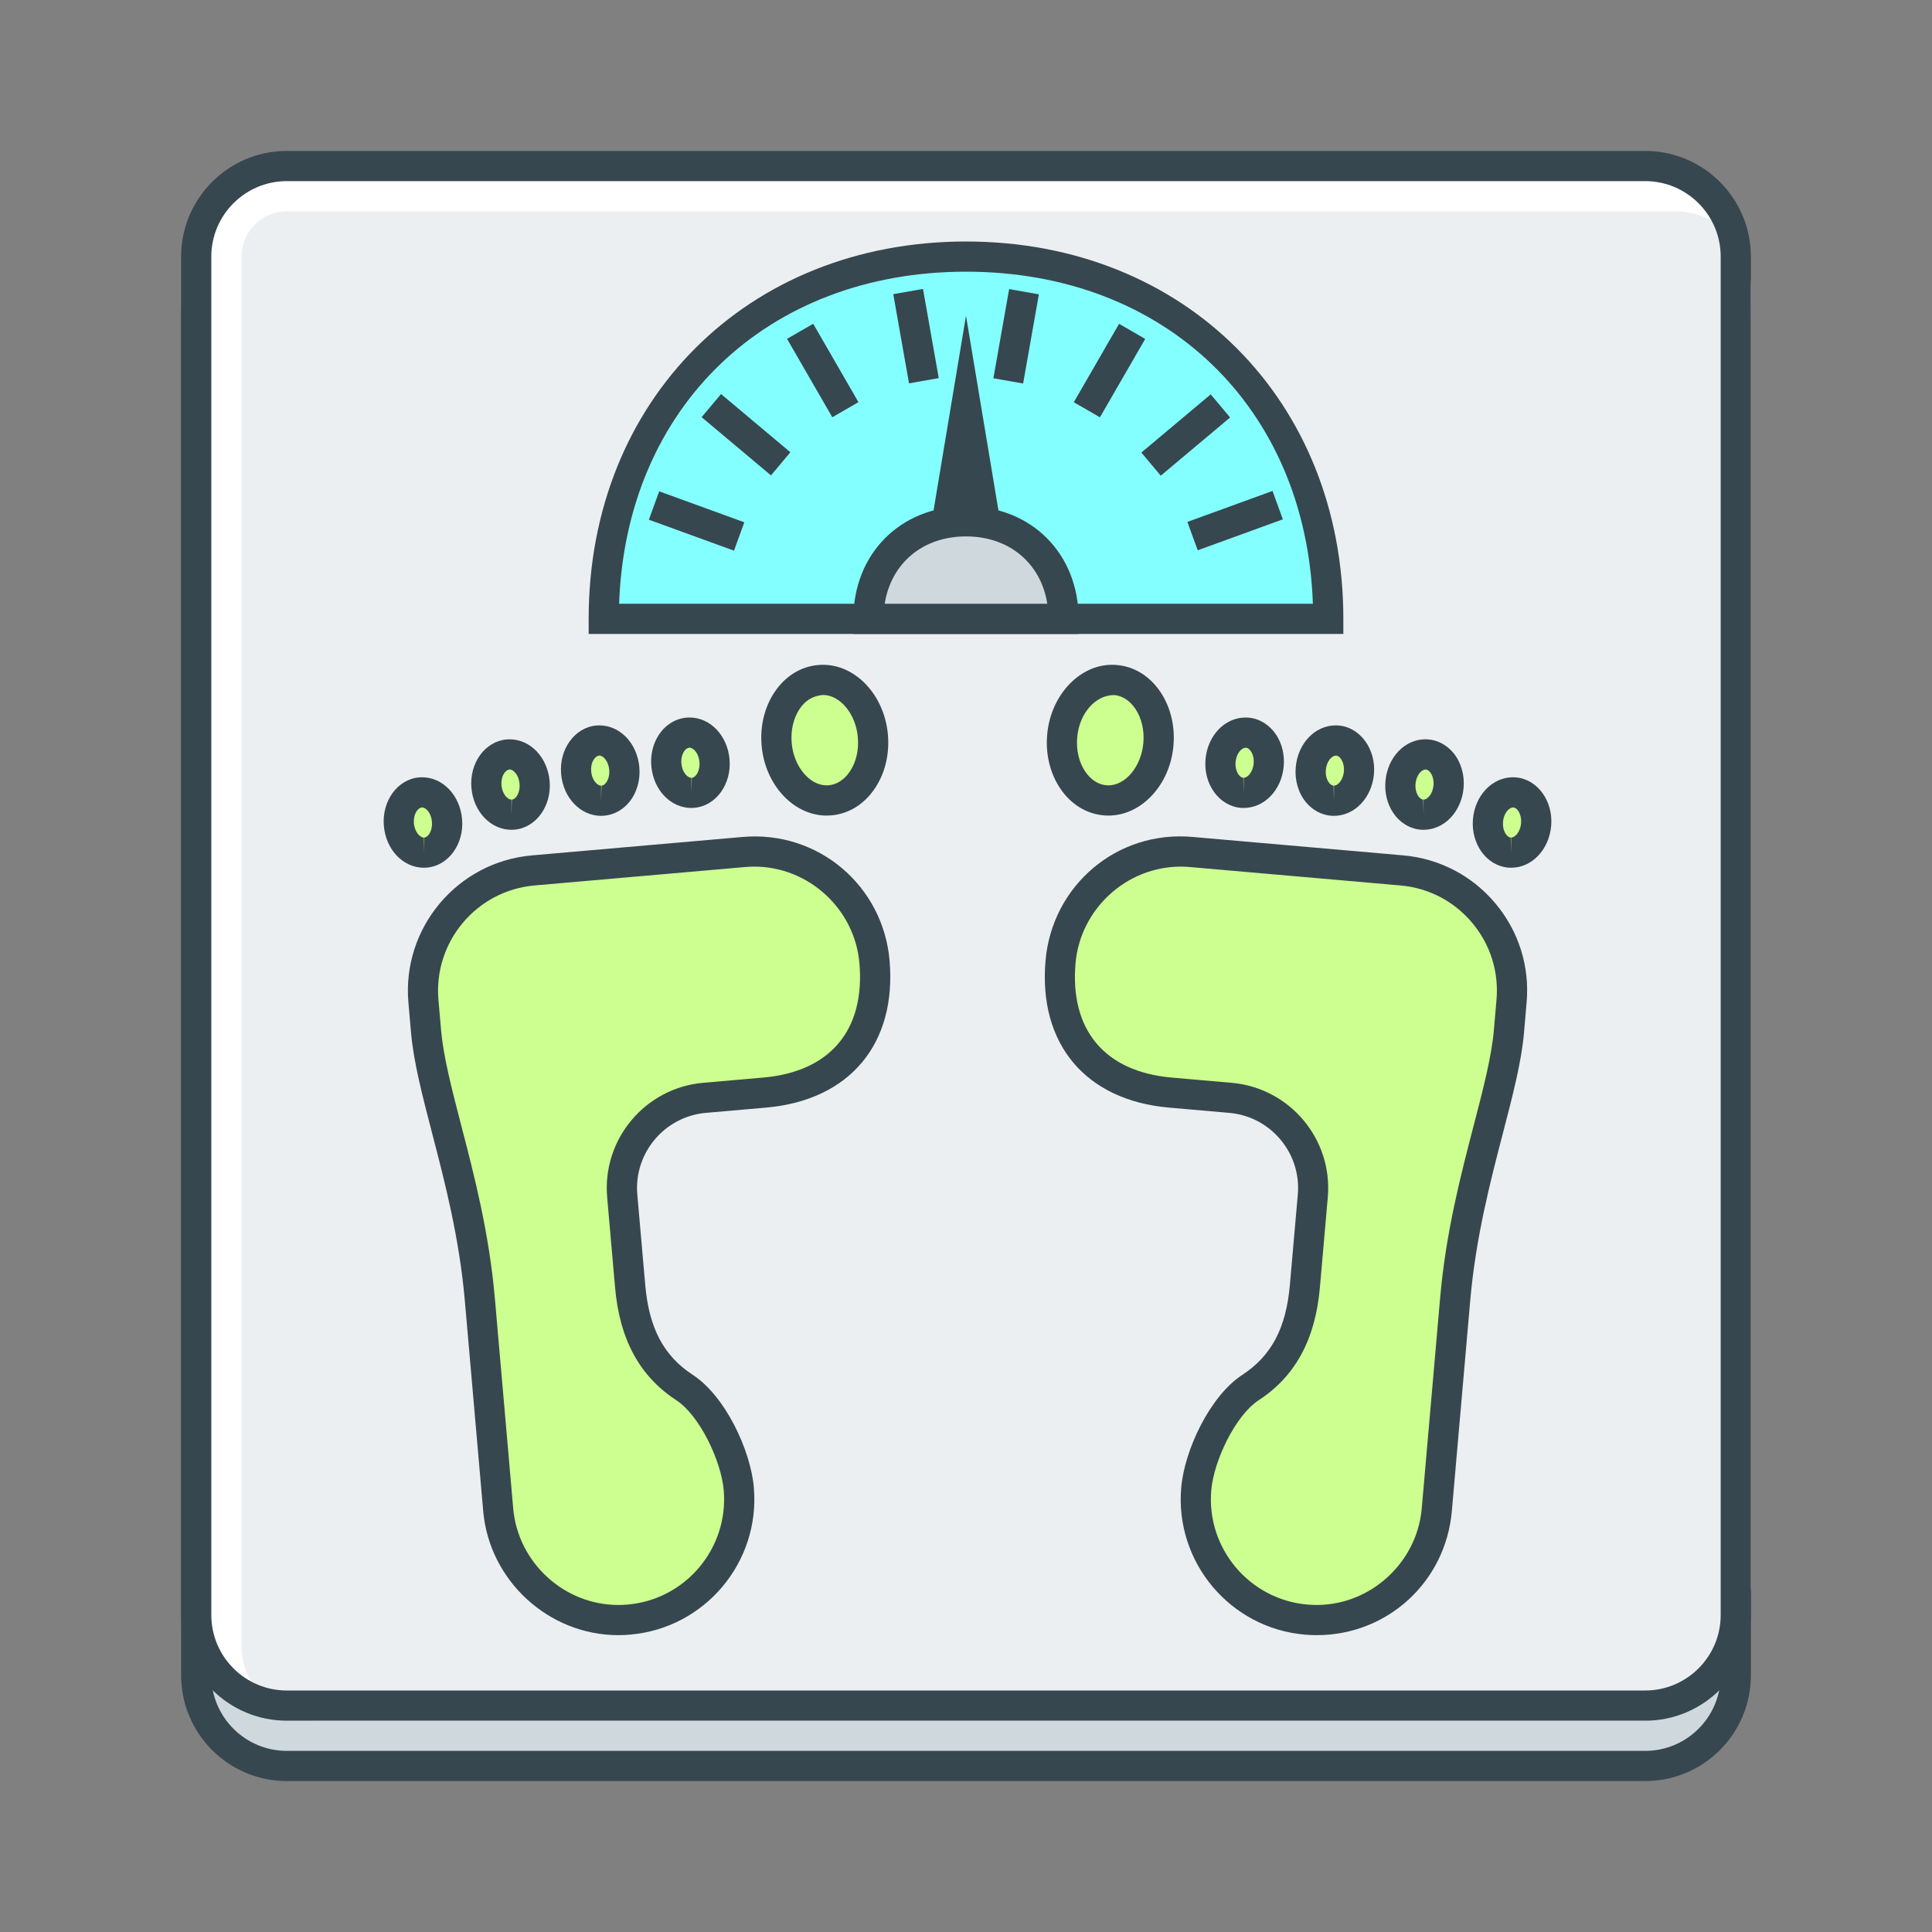 <?xml version="1.0" encoding="utf-8"?>
<!-- Generator: Adobe Illustrator 16.0.0, SVG Export Plug-In . SVG Version: 6.00 Build 0)  -->
<!DOCTYPE svg PUBLIC "-//W3C//DTD SVG 1.1//EN" "http://www.w3.org/Graphics/SVG/1.1/DTD/svg11.dtd">
<svg version="1.1" id="_x3C_Layer_x3E_" xmlns="http://www.w3.org/2000/svg" xmlns:xlink="http://www.w3.org/1999/xlink" x="0px"
	 y="0px" width="64px" height="64px" viewBox="0 0 64 64" enable-background="new 0 0 64 64" xml:space="preserve">
<rect x="0" y="0" width="64" height="64" fill="#808080" stroke="none"/>
<g id="healthy_weight">
	<g>
		<g>
			<g>
				<path fill="#CFD8DC" d="M57.5,55.5c0,1.65-1.35,3-3,3h-45c-1.65,0-3-1.35-3-3v-45c0-1.65,1.35-3,3-3h45c1.65,0,3,1.35,3,3V55.5z
					"/>
			</g>
		</g>
		<g>
			<g>
				<path fill="#37474F" d="M54.5,59h-45C7.57,59,6,57.43,6,55.5v-45C6,8.57,7.57,7,9.5,7h45c1.93,0,3.5,1.57,3.5,3.5v45
					C58,57.43,56.43,59,54.5,59z M9.5,8C8.122,8,7,9.122,7,10.5v45C7,56.878,8.122,58,9.5,58h45c1.378,0,2.5-1.122,2.5-2.5v-45
					C57,9.122,55.878,8,54.5,8H9.5z"/>
			</g>
		</g>
	</g>
	<g>
		<g>
			<path fill="#FFFFFF" d="M57.5,53.5c0,1.65-1.35,3-3,3h-45c-1.65,0-3-1.35-3-3v-45c0-1.65,1.35-3,3-3h45c1.65,0,3,1.35,3,3V53.5z"
				/>
		</g>
	</g>
	<g>
		<g>
			<path fill="#ECEFF1" d="M55.5,7h-46C8.671,7,8,7.671,8,8.5v46c0,1.378,1.122,2.5,2.5,2.5h44c1.378,0,3.5-3.122,3.5-4.5v-43
				C58,8.122,56.878,7,55.5,7z"/>
		</g>
	</g>
	<g>
		<g>
			<path fill="#37474F" d="M54.5,57h-45C7.57,57,6,55.43,6,53.5v-45C6,6.57,7.57,5,9.5,5h45C56.43,5,58,6.57,58,8.5v45
				C58,55.43,56.43,57,54.5,57z M9.5,6C8.122,6,7,7.122,7,8.5v45C7,54.878,8.122,56,9.5,56h45c1.378,0,2.5-1.122,2.5-2.5v-45
				C57,7.122,55.878,6,54.5,6H9.5z"/>
		</g>
	</g>
	<g>
		<g>
			<path fill="#84FFFF" d="M20,20.5c0-7.385,5.372-12,12-12s12,4.615,12,12H20z"/>
		</g>
		<g>
			<path fill="#37474F" d="M44.5,21h-25v-0.5C19.5,13.257,24.757,8,32,8s12.5,5.257,12.5,12.5V21z M20.509,20h22.982
				C43.264,13.497,38.603,9,32,9S20.736,13.497,20.509,20z"/>
		</g>
	</g>
	<g>
		<g>
			<polygon fill="#37474F" points="32,10.458 30.41,20 33.59,20 			"/>
		</g>
	</g>
	<g>
		<g>
			<path fill="#CFD8DC" d="M28.769,20.5c0-1.989,1.446-3.231,3.231-3.231s3.231,1.242,3.231,3.231H28.769z"/>
		</g>
		<g>
			<path fill="#37474F" d="M35.731,21h-7.462v-0.5c0-2.162,1.569-3.731,3.731-3.731s3.731,1.569,3.731,3.731V21z M29.307,20h5.386
				c-0.208-1.336-1.257-2.231-2.693-2.231S29.516,18.664,29.307,20z"/>
		</g>
	</g>
	<g>
		<g>
			<g>
				<path fill="#CCFF90" d="M49.986,34.163c-0.189,2.158-1.455,5.143-1.781,8.879c-0.25,2.864-0.436,4.981-0.436,4.981l-0.174,1.992
					c-0.193,2.201-2.131,3.829-4.333,3.636c-2.2-0.192-3.828-2.133-3.636-4.333l0,0c0.096-1.1,0.867-2.748,1.8-3.355
					c1.184-0.774,1.674-1.924,1.799-3.356l0.262-2.989c0.145-1.65-1.077-3.105-2.728-3.25l-1.992-0.174
					c-2.407-0.211-3.861-1.76-3.637-4.333l0,0c0.193-2.201,2.133-3.829,4.334-3.636l6.972,0.61c2.199,0.193,3.828,2.133,3.635,4.333
					L49.986,34.163z"/>
			</g>
			<g>
				<path fill="#37474F" d="M43.616,54.167c-0.131,0-0.263-0.006-0.396-0.018c-2.472-0.216-4.307-2.403-4.09-4.875
					c0.107-1.234,0.947-3.028,2.025-3.731c0.963-0.63,1.449-1.549,1.574-2.981l0.262-2.989c0.058-0.665-0.146-1.313-0.576-1.825
					c-0.429-0.511-1.032-0.825-1.697-0.883l-1.992-0.174c-2.765-0.242-4.333-2.11-4.091-4.875c0.217-2.474,2.358-4.319,4.875-4.091
					l6.972,0.61c1.197,0.105,2.282,0.67,3.054,1.59c0.773,0.921,1.141,2.088,1.035,3.285l-0.086,0.995
					c-0.085,0.974-0.37,2.067-0.699,3.333c-0.422,1.624-0.901,3.465-1.083,5.547l-0.609,6.973
					C47.888,52.401,45.963,54.167,43.616,54.167z M39.112,28.708c-1.795,0-3.325,1.404-3.483,3.196
					c-0.193,2.215,0.967,3.597,3.182,3.792l1.992,0.174c1.923,0.168,3.351,1.869,3.182,3.791l-0.262,2.989
					c-0.15,1.719-0.812,2.939-2.023,3.731c-0.786,0.512-1.492,2.022-1.575,2.98c-0.168,1.923,1.259,3.624,3.181,3.792
					c1.919,0.174,3.625-1.288,3.791-3.182l0.609-6.973c0.189-2.166,0.679-4.05,1.111-5.712c0.318-1.222,0.592-2.278,0.67-3.167
					l0.086-0.995c0.082-0.932-0.204-1.839-0.805-2.555s-1.444-1.156-2.375-1.237l-6.972-0.61
					C39.318,28.712,39.215,28.708,39.112,28.708z"/>
			</g>
		</g>
		<g>
			<g>
				
					<ellipse transform="matrix(-0.996 -0.087 0.087 -0.996 97.612 58.756)" fill="#CCFF90" cx="50.089" cy="27.247" rx="0.801" ry="1"/>
			</g>
			<g>
				<path fill="#37474F" d="M50.059,28.745L50.059,28.745l-0.101-0.004c-0.712-0.062-1.235-0.783-1.165-1.606
					c0.07-0.792,0.64-1.387,1.326-1.387l0.101,0.004c0.712,0.062,1.235,0.783,1.165,1.607C51.314,28.15,50.745,28.745,50.059,28.745
					z M50.131,26.748c-0.149,0-0.317,0.194-0.342,0.473c-0.024,0.284,0.115,0.512,0.256,0.524l0.013,0.5v-0.5
					c0.136,0,0.305-0.194,0.33-0.473C50.413,26.988,50.273,26.76,50.131,26.748L50.131,26.748z"/>
			</g>
		</g>
		<g>
			<g>
				
					<ellipse transform="matrix(-0.996 -0.087 0.087 -0.996 91.925 56.002)" fill="#CCFF90" cx="47.188" cy="25.989" rx="0.799" ry="1"/>
			</g>
			<g>
				<path fill="#37474F" d="M47.157,27.488l-0.099-0.004c-0.362-0.032-0.694-0.237-0.91-0.563c-0.197-0.296-0.287-0.667-0.253-1.046
					c0.07-0.79,0.639-1.385,1.323-1.385l0.101,0.004c0.313,0.027,0.604,0.184,0.819,0.439c0.258,0.308,0.384,0.734,0.345,1.169
					C48.412,26.893,47.842,27.488,47.157,27.488z M47.23,25.491c-0.147,0-0.314,0.194-0.339,0.473
					c-0.013,0.151,0.019,0.298,0.09,0.404c0.028,0.042,0.086,0.113,0.164,0.12l0.012,0.5v-0.5c0.136,0,0.305-0.194,0.33-0.474
					c0.015-0.17-0.028-0.333-0.116-0.438C47.34,25.54,47.292,25.496,47.23,25.491L47.23,25.491z"/>
			</g>
		</g>
		<g>
			<g>
				
					<ellipse transform="matrix(-0.996 -0.087 0.087 -0.996 86.042 54.816)" fill="#CCFF90" cx="44.219" cy="25.528" rx="0.8" ry="1"/>
			</g>
			<g>
				<path fill="#37474F" d="M44.188,27.026L44.188,27.026l-0.101-0.004c-0.313-0.027-0.604-0.184-0.819-0.439
					c-0.258-0.308-0.384-0.734-0.345-1.169c0.069-0.789,0.638-1.385,1.325-1.385l0.1,0.004c0.714,0.063,1.237,0.784,1.166,1.607
					C45.444,26.431,44.874,27.026,44.188,27.026z M44.261,25.03c-0.149,0-0.317,0.194-0.341,0.472
					c-0.015,0.171,0.028,0.334,0.116,0.439c0.03,0.036,0.079,0.08,0.14,0.085l0.013,0.5v-0.5c0.136,0,0.305-0.194,0.33-0.473
					C44.543,25.269,44.403,25.042,44.261,25.03C44.261,25.03,44.261,25.03,44.261,25.03z"/>
			</g>
		</g>
		<g>
			<g>
				
					<ellipse transform="matrix(-0.996 -0.087 0.087 -0.996 80.106 54.021)" fill="#CCFF90" cx="41.229" cy="25.266" rx="0.8" ry="1"/>
			</g>
			<g>
				<path fill="#37474F" d="M41.198,26.765L41.198,26.765l-0.099-0.004c-0.714-0.063-1.237-0.784-1.165-1.607
					c0.069-0.79,0.639-1.385,1.326-1.385l0.1,0.004c0.362,0.031,0.694,0.236,0.911,0.562c0.197,0.295,0.287,0.667,0.254,1.045
					C42.457,26.169,41.886,26.765,41.198,26.765z M41.273,24.769c-0.15,0-0.318,0.194-0.343,0.472
					c-0.025,0.285,0.115,0.512,0.256,0.524l0.012,0.5v-0.5c0.137,0,0.306-0.194,0.331-0.473c0.013-0.151-0.02-0.298-0.09-0.404
					C41.411,24.847,41.353,24.775,41.273,24.769L41.273,24.769z"/>
			</g>
		</g>
		<g>
			<g>
				
					<ellipse transform="matrix(-0.996 -0.087 0.087 -0.996 71.283 52.149)" fill="#CCFF90" cx="36.78" cy="24.519" rx="1.6" ry="2.001"/>
			</g>
			<g>
				<path fill="#37474F" d="M36.718,27.017L36.718,27.017c-0.052,0-0.104-0.002-0.156-0.007c-0.58-0.051-1.095-0.372-1.448-0.903
					c-0.331-0.497-0.482-1.126-0.425-1.771c0.118-1.358,1.153-2.412,2.309-2.307c0.581,0.05,1.095,0.371,1.449,0.903
					c0.331,0.497,0.482,1.125,0.425,1.771C38.759,26,37.813,27.017,36.718,27.017z M36.906,23.025c-0.638,0-1.155,0.627-1.222,1.398
					c-0.037,0.42,0.056,0.821,0.261,1.129c0.183,0.274,0.432,0.438,0.703,0.461l0.069,0.003c0.571,0,1.09-0.629,1.158-1.402
					c0.037-0.419-0.056-0.82-0.261-1.129c-0.183-0.273-0.433-0.437-0.704-0.461C36.909,23.025,36.907,23.025,36.906,23.025z"/>
			</g>
		</g>
	</g>
	<g>
		<g>
			<g>
				<path fill="#CCFF90" d="M14.114,34.163c0.189,2.158,1.454,5.143,1.781,8.879c0.25,2.864,0.436,4.981,0.436,4.981l0.174,1.992
					c0.192,2.201,2.133,3.829,4.334,3.636c2.2-0.192,3.828-2.133,3.636-4.333l0,0c-0.096-1.1-0.867-2.748-1.8-3.355
					c-1.184-0.774-1.674-1.924-1.799-3.356l-0.262-2.989c-0.145-1.65,1.077-3.105,2.728-3.25l1.992-0.174
					c2.407-0.211,3.861-1.76,3.637-4.333l0,0c-0.193-2.201-2.133-3.829-4.334-3.636l-6.973,0.61
					c-2.201,0.193-3.829,2.133-3.637,4.333L14.114,34.163z"/>
			</g>
			<g>
				<path fill="#37474F" d="M20.486,54.167L20.486,54.167c-2.311,0-4.278-1.805-4.479-4.108l-0.609-6.973
					c-0.182-2.081-0.661-3.922-1.083-5.545c-0.329-1.267-0.613-2.36-0.699-3.333l-0.087-0.997c-0.216-2.472,1.619-4.659,4.091-4.875
					l6.973-0.61c2.515-0.223,4.659,1.618,4.875,4.09c0.241,2.765-1.326,4.633-4.091,4.875l-1.992,0.174
					c-1.374,0.12-2.393,1.335-2.273,2.708l0.262,2.989c0.125,1.432,0.61,2.351,1.574,2.981c1.078,0.703,1.917,2.496,2.024,3.73
					c0.216,2.472-1.619,4.659-4.09,4.875C20.749,54.161,20.617,54.167,20.486,54.167z M24.989,28.708
					c-0.103,0-0.206,0.004-0.31,0.014l-6.973,0.61c-1.922,0.168-3.35,1.87-3.182,3.792l0.087,0.996
					c0.078,0.89,0.353,1.946,0.67,3.169c0.432,1.662,0.921,3.545,1.111,5.71l0.609,6.973c0.157,1.792,1.687,3.195,3.483,3.195h0
					c0.102,0,0.205-0.005,0.309-0.014c1.922-0.168,3.349-1.869,3.181-3.792c-0.083-0.958-0.79-2.468-1.575-2.98
					c-1.212-0.792-1.874-2.013-2.024-3.732l-0.262-2.989c-0.168-1.922,1.259-3.623,3.182-3.791l1.992-0.174
					c2.215-0.194,3.375-1.576,3.182-3.792C28.315,30.112,26.785,28.708,24.989,28.708z"/>
			</g>
		</g>
		<g>
			<g>
				
					<ellipse transform="matrix(0.996 -0.087 0.087 0.996 -2.323 1.326)" fill="#CCFF90" cx="14.011" cy="27.247" rx="0.8" ry="1"/>
			</g>
			<g>
				<path fill="#37474F" d="M14.042,28.745c-0.688,0-1.257-0.596-1.326-1.385c-0.072-0.824,0.451-1.545,1.165-1.608l0.1-0.004
					c0.688,0,1.257,0.596,1.326,1.386c0.072,0.824-0.451,1.545-1.165,1.607L14.042,28.745z M13.98,26.748
					c-0.154,0.013-0.293,0.24-0.269,0.525c0.024,0.278,0.193,0.472,0.33,0.472v0.5l0.013-0.5c0.141-0.012,0.28-0.239,0.255-0.524
					C14.286,26.941,14.117,26.748,13.98,26.748z"/>
			</g>
		</g>
		<g>
			<g>
				
					<ellipse transform="matrix(0.996 -0.087 0.087 0.996 -2.203 1.574)" fill="#CCFF90" cx="16.912" cy="25.989" rx="0.8" ry="1"/>
			</g>
			<g>
				<path fill="#37474F" d="M16.943,27.488c-0.686,0-1.256-0.595-1.327-1.385c-0.072-0.825,0.451-1.546,1.166-1.608l0.1-0.004
					c0.686,0,1.255,0.595,1.325,1.384c0.072,0.825-0.451,1.546-1.165,1.609L16.943,27.488z M16.882,25.49
					c-0.155,0.013-0.294,0.24-0.27,0.525c0.025,0.278,0.194,0.473,0.331,0.473v0.5l0.013-0.5c0.141-0.012,0.28-0.24,0.255-0.525
					C17.187,25.685,17.018,25.49,16.882,25.49z"/>
			</g>
		</g>
		<g>
			<g>
				
					<ellipse transform="matrix(0.996 -0.087 0.087 0.996 -2.151 1.832)" fill="#CCFF90" cx="19.883" cy="25.528" rx="0.8" ry="1"/>
			</g>
			<g>
				<path fill="#37474F" d="M19.914,27.026c-0.686,0-1.256-0.595-1.326-1.385c-0.072-0.824,0.451-1.545,1.166-1.608l0.1-0.004
					c0.687,0,1.256,0.596,1.325,1.385c0.039,0.434-0.087,0.86-0.345,1.168c-0.214,0.255-0.505,0.412-0.819,0.439L19.914,27.026z
					 M19.853,25.029c-0.154,0.013-0.294,0.24-0.27,0.525c0.025,0.278,0.194,0.472,0.33,0.472v0.5l0.013-0.5
					c0.062-0.005,0.11-0.049,0.14-0.085c0.087-0.104,0.131-0.268,0.116-0.438C20.158,25.223,19.989,25.029,19.853,25.029z"/>
			</g>
		</g>
		<g>
			<g>
				
					<ellipse transform="matrix(0.996 -0.087 0.087 0.996 -2.11 2.084)" fill="#CCFF90" cx="22.872" cy="25.266" rx="0.8" ry="1"/>
			</g>
			<g>
				<path fill="#37474F" d="M22.903,26.765c-0.688,0-1.258-0.596-1.327-1.386c-0.033-0.379,0.057-0.75,0.254-1.045
					c0.217-0.326,0.549-0.53,0.911-0.562l0.1-0.004c0.688,0,1.257,0.596,1.326,1.385c0.072,0.824-0.451,1.545-1.164,1.607
					L22.903,26.765z M22.841,24.768c-0.092,0.007-0.151,0.079-0.179,0.121c-0.07,0.105-0.103,0.253-0.09,0.404
					c0.024,0.279,0.194,0.473,0.331,0.473v0.5l0.013-0.5c0.14-0.012,0.28-0.239,0.255-0.524
					C23.147,24.962,22.978,24.768,22.841,24.768z"/>
			</g>
		</g>
		<g>
			<g>
				
					<ellipse transform="matrix(0.996 -0.087 0.087 0.996 -2.033 2.474)" fill="#CCFF90" cx="27.322" cy="24.519" rx="1.6" ry="2.001"/>
			</g>
			<g>
				<path fill="#37474F" d="M27.384,27.017c-1.095,0-2.041-1.017-2.154-2.315c-0.057-0.645,0.094-1.273,0.425-1.77
					c0.354-0.532,0.869-0.853,1.449-0.903c1.16-0.104,2.191,0.948,2.309,2.307c0.057,0.645-0.094,1.273-0.425,1.771
					c-0.354,0.532-0.868,0.853-1.448,0.903C27.488,27.014,27.436,27.017,27.384,27.017z M27.261,23.022
					c-0.341,0.027-0.591,0.19-0.774,0.464c-0.205,0.309-0.298,0.709-0.261,1.128c0.067,0.773,0.586,1.402,1.158,1.402l0.069-0.003
					c0.271-0.024,0.521-0.188,0.703-0.461c0.205-0.309,0.298-0.709,0.261-1.129C28.35,23.65,27.832,23.022,27.261,23.022z"/>
			</g>
		</g>
	</g>
	<g>
		<g>
			<g>
				
					<rect x="21.573" y="16.751" transform="matrix(0.94 0.342 -0.342 0.94 7.287 -6.848)" fill="#37474F" width="3" height="1"/>
			</g>
		</g>
		<g>
			<g>
				
					<rect x="23.223" y="13.894" transform="matrix(0.766 0.643 -0.643 0.766 15.03 -12.522)" fill="#37474F" width="2.999" height="1"/>
			</g>
		</g>
		<g>
			<g>
				
					<rect x="25.75" y="11.773" transform="matrix(-0.5 -0.866 0.866 -0.5 30.251 42.008)" fill="#37474F" width="2.999" height="1"/>
			</g>
		</g>
		<g>
			<g>
				
					<rect x="28.851" y="10.644" transform="matrix(-0.174 -0.985 0.985 -0.174 24.648 42.969)" fill="#37474F" width="2.999" height="1"/>
			</g>
		</g>
		<g>
			<g>
				
					<rect x="32.15" y="10.644" transform="matrix(0.174 -0.985 0.985 0.174 16.829 42.346)" fill="#37474F" width="2.999" height="1"/>
			</g>
		</g>
		<g>
			<g>
				
					<rect x="35.25" y="11.773" transform="matrix(-0.5 0.866 -0.866 -0.5 65.757 -13.413)" fill="#37474F" width="2.999" height="1"/>
			</g>
		</g>
		<g>
			<g>
				
					<rect x="37.778" y="13.894" transform="matrix(-0.766 0.643 -0.643 -0.766 78.621 0.181)" fill="#37474F" width="2.999" height="1"/>
			</g>
		</g>
		<g>
			<g>
				
					<rect x="39.427" y="16.751" transform="matrix(-0.94 0.342 -0.342 -0.94 85.286 19.465)" fill="#37474F" width="3" height="1"/>
			</g>
		</g>
	</g>
</g>
</svg>
